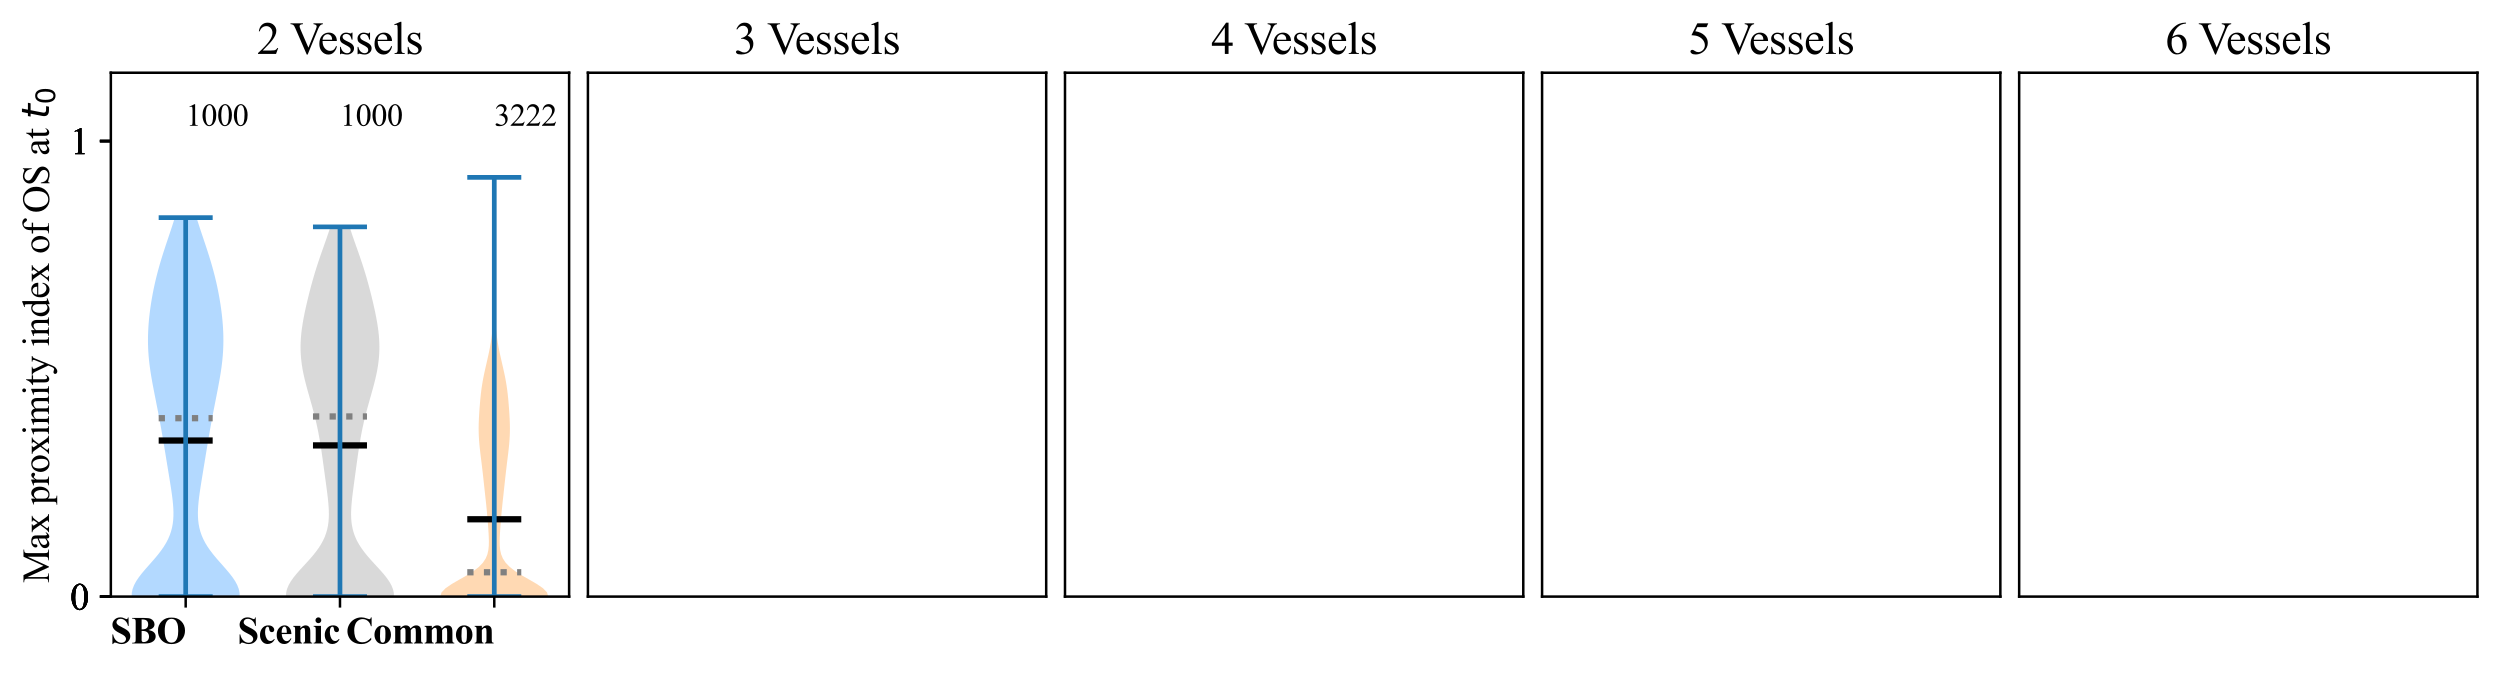 <?xml version="1.0" encoding="utf-8" standalone="no"?>
<!DOCTYPE svg PUBLIC "-//W3C//DTD SVG 1.1//EN"
  "http://www.w3.org/Graphics/SVG/1.1/DTD/svg11.dtd">
<svg xmlns:xlink="http://www.w3.org/1999/xlink" width="797.52pt" height="215.04pt" viewBox="0 0 797.52 215.04" xmlns="http://www.w3.org/2000/svg" version="1.1">
 <defs>
  <style type="text/css">*{stroke-linejoin: round; stroke-linecap: butt}</style>
 </defs>
 <g id="figure_1">
  <g id="patch_1">
   <path d="M 0 215.04 
L 797.52 215.04 
L 797.52 0 
L 0 0 
z
" style="fill: #ffffff"/>
  </g>
  <g id="axes_1">
   <g id="patch_2">
    <path d="M 35.36 190.326 
L 181.552 190.326 
L 181.552 23.199 
L 35.36 23.199 
z
" style="fill: #ffffff"/>
   </g>
   <g id="FillBetweenPolyCollection_1">
    <path d="M 76.461 190.326 
L 42.005 190.326 
L 42.043 189.105 
L 42.304 187.884 
L 42.772 186.663 
L 43.427 185.441 
L 44.238 184.22 
L 45.174 182.999 
L 46.195 181.778 
L 47.266 180.557 
L 48.349 179.335 
L 49.412 178.114 
L 50.425 176.893 
L 51.365 175.672 
L 52.215 174.45 
L 52.963 173.229 
L 53.602 172.008 
L 54.131 170.787 
L 54.553 169.565 
L 54.874 168.344 
L 55.103 167.123 
L 55.248 165.902 
L 55.321 164.68 
L 55.332 163.459 
L 55.291 162.238 
L 55.207 161.017 
L 55.09 159.796 
L 54.947 158.574 
L 54.784 157.353 
L 54.606 156.132 
L 54.419 154.911 
L 54.224 153.689 
L 54.027 152.468 
L 53.827 151.247 
L 53.626 150.026 
L 53.426 148.804 
L 53.225 147.583 
L 53.026 146.362 
L 52.826 145.141 
L 52.625 143.92 
L 52.424 142.698 
L 52.22 141.477 
L 52.015 140.256 
L 51.806 139.035 
L 51.594 137.813 
L 51.379 136.592 
L 51.159 135.371 
L 50.935 134.15 
L 50.707 132.928 
L 50.475 131.707 
L 50.239 130.486 
L 50 129.265 
L 49.76 128.043 
L 49.518 126.822 
L 49.277 125.601 
L 49.039 124.38 
L 48.806 123.159 
L 48.579 121.937 
L 48.362 120.716 
L 48.157 119.495 
L 47.967 118.274 
L 47.794 117.052 
L 47.64 115.831 
L 47.507 114.61 
L 47.397 113.389 
L 47.312 112.167 
L 47.25 110.946 
L 47.214 109.725 
L 47.202 108.504 
L 47.215 107.283 
L 47.251 106.061 
L 47.309 104.84 
L 47.388 103.619 
L 47.488 102.398 
L 47.607 101.176 
L 47.745 99.955 
L 47.9 98.734 
L 48.072 97.513 
L 48.261 96.291 
L 48.466 95.07 
L 48.687 93.849 
L 48.925 92.628 
L 49.179 91.406 
L 49.449 90.185 
L 49.735 88.964 
L 50.038 87.743 
L 50.357 86.522 
L 50.692 85.3 
L 51.041 84.079 
L 51.404 82.858 
L 51.78 81.637 
L 52.167 80.415 
L 52.564 79.194 
L 52.967 77.973 
L 53.375 76.752 
L 53.785 75.53 
L 54.195 74.309 
L 54.601 73.088 
L 55.001 71.867 
L 55.392 70.646 
L 55.77 69.424 
L 62.696 69.424 
L 62.696 69.424 
L 63.075 70.646 
L 63.465 71.867 
L 63.865 73.088 
L 64.271 74.309 
L 64.681 75.53 
L 65.091 76.752 
L 65.499 77.973 
L 65.902 79.194 
L 66.299 80.415 
L 66.686 81.637 
L 67.062 82.858 
L 67.425 84.079 
L 67.774 85.3 
L 68.109 86.522 
L 68.428 87.743 
L 68.731 88.964 
L 69.017 90.185 
L 69.288 91.406 
L 69.541 92.628 
L 69.779 93.849 
L 70 95.07 
L 70.205 96.291 
L 70.394 97.513 
L 70.566 98.734 
L 70.721 99.955 
L 70.859 101.176 
L 70.978 102.398 
L 71.078 103.619 
L 71.157 104.84 
L 71.216 106.061 
L 71.251 107.283 
L 71.264 108.504 
L 71.252 109.725 
L 71.216 110.946 
L 71.155 112.167 
L 71.069 113.389 
L 70.959 114.61 
L 70.826 115.831 
L 70.672 117.052 
L 70.499 118.274 
L 70.309 119.495 
L 70.104 120.716 
L 69.887 121.937 
L 69.66 123.159 
L 69.427 124.38 
L 69.189 125.601 
L 68.948 126.822 
L 68.707 128.043 
L 68.466 129.265 
L 68.227 130.486 
L 67.991 131.707 
L 67.759 132.928 
L 67.531 134.15 
L 67.307 135.371 
L 67.087 136.592 
L 66.872 137.813 
L 66.66 139.035 
L 66.451 140.256 
L 66.246 141.477 
L 66.042 142.698 
L 65.841 143.92 
L 65.64 145.141 
L 65.441 146.362 
L 65.241 147.583 
L 65.04 148.804 
L 64.84 150.026 
L 64.639 151.247 
L 64.44 152.468 
L 64.242 153.689 
L 64.047 154.911 
L 63.86 156.132 
L 63.682 157.353 
L 63.519 158.574 
L 63.376 159.796 
L 63.259 161.017 
L 63.175 162.238 
L 63.134 163.459 
L 63.145 164.68 
L 63.218 165.902 
L 63.363 167.123 
L 63.592 168.344 
L 63.913 169.565 
L 64.335 170.787 
L 64.864 172.008 
L 65.503 173.229 
L 66.251 174.45 
L 67.101 175.672 
L 68.041 176.893 
L 69.054 178.114 
L 70.117 179.335 
L 71.2 180.557 
L 72.271 181.778 
L 73.292 182.999 
L 74.228 184.22 
L 75.039 185.441 
L 75.694 186.663 
L 76.163 187.884 
L 76.423 189.105 
L 76.461 190.326 
z
" clip-path="url(#p03fe249a4b)" style="fill: #0080ff; fill-opacity: 0.3"/>
   </g>
   <g id="FillBetweenPolyCollection_2">
    <path d="M 125.684 190.326 
L 91.228 190.326 
L 91.279 189.135 
L 91.552 187.944 
L 92.035 186.752 
L 92.704 185.561 
L 93.53 184.369 
L 94.481 183.178 
L 95.517 181.986 
L 96.604 180.795 
L 97.703 179.604 
L 98.781 178.412 
L 99.81 177.221 
L 100.767 176.029 
L 101.633 174.838 
L 102.397 173.647 
L 103.053 172.455 
L 103.599 171.264 
L 104.038 170.072 
L 104.377 168.881 
L 104.623 167.689 
L 104.787 166.498 
L 104.879 165.307 
L 104.911 164.115 
L 104.892 162.924 
L 104.832 161.732 
L 104.741 160.541 
L 104.625 159.349 
L 104.491 158.158 
L 104.345 156.967 
L 104.191 155.775 
L 104.031 154.584 
L 103.87 153.392 
L 103.707 152.201 
L 103.544 151.01 
L 103.381 149.818 
L 103.218 148.627 
L 103.054 147.435 
L 102.888 146.244 
L 102.719 145.052 
L 102.544 143.861 
L 102.363 142.67 
L 102.173 141.478 
L 101.972 140.287 
L 101.76 139.095 
L 101.535 137.904 
L 101.294 136.713 
L 101.039 135.521 
L 100.768 134.33 
L 100.481 133.138 
L 100.181 131.947 
L 99.867 130.755 
L 99.542 129.564 
L 99.209 128.373 
L 98.871 127.181 
L 98.532 125.99 
L 98.196 124.798 
L 97.868 123.607 
L 97.553 122.415 
L 97.253 121.224 
L 96.975 120.033 
L 96.721 118.841 
L 96.496 117.65 
L 96.303 116.458 
L 96.144 115.267 
L 96.021 114.076 
L 95.936 112.884 
L 95.888 111.693 
L 95.878 110.501 
L 95.905 109.31 
L 95.967 108.118 
L 96.063 106.927 
L 96.19 105.736 
L 96.345 104.544 
L 96.526 103.353 
L 96.729 102.161 
L 96.952 100.97 
L 97.191 99.779 
L 97.445 98.587 
L 97.711 97.396 
L 97.988 96.204 
L 98.274 95.013 
L 98.569 93.821 
L 98.873 92.63 
L 99.187 91.439 
L 99.511 90.247 
L 99.846 89.056 
L 100.192 87.864 
L 100.55 86.673 
L 100.921 85.481 
L 101.305 84.29 
L 101.7 83.099 
L 102.105 81.907 
L 102.519 80.716 
L 102.938 79.524 
L 103.36 78.333 
L 103.781 77.142 
L 104.198 75.95 
L 104.607 74.759 
L 105.003 73.567 
L 105.383 72.376 
L 111.528 72.376 
L 111.528 72.376 
L 111.909 73.567 
L 112.305 74.759 
L 112.713 75.95 
L 113.13 77.142 
L 113.551 78.333 
L 113.973 79.524 
L 114.393 80.716 
L 114.806 81.907 
L 115.212 83.099 
L 115.607 84.29 
L 115.99 85.481 
L 116.361 86.673 
L 116.72 87.864 
L 117.066 89.056 
L 117.401 90.247 
L 117.724 91.439 
L 118.038 92.63 
L 118.342 93.821 
L 118.638 95.013 
L 118.924 96.204 
L 119.2 97.396 
L 119.466 98.587 
L 119.72 99.779 
L 119.96 100.97 
L 120.182 102.161 
L 120.385 103.353 
L 120.566 104.544 
L 120.722 105.736 
L 120.849 106.927 
L 120.944 108.118 
L 121.007 109.31 
L 121.034 110.501 
L 121.024 111.693 
L 120.976 112.884 
L 120.89 114.076 
L 120.767 115.267 
L 120.608 116.458 
L 120.415 117.65 
L 120.19 118.841 
L 119.937 120.033 
L 119.658 121.224 
L 119.359 122.415 
L 119.043 123.607 
L 118.715 124.798 
L 118.379 125.99 
L 118.041 127.181 
L 117.703 128.373 
L 117.37 129.564 
L 117.045 130.755 
L 116.731 131.947 
L 116.43 133.138 
L 116.144 134.33 
L 115.872 135.521 
L 115.617 136.713 
L 115.377 137.904 
L 115.151 139.095 
L 114.939 140.287 
L 114.739 141.478 
L 114.549 142.67 
L 114.368 143.861 
L 114.193 145.052 
L 114.023 146.244 
L 113.857 147.435 
L 113.693 148.627 
L 113.53 149.818 
L 113.367 151.01 
L 113.204 152.201 
L 113.042 153.392 
L 112.88 154.584 
L 112.721 155.775 
L 112.567 156.967 
L 112.421 158.158 
L 112.287 159.349 
L 112.171 160.541 
L 112.079 161.732 
L 112.02 162.924 
L 112.001 164.115 
L 112.032 165.307 
L 112.125 166.498 
L 112.289 167.689 
L 112.535 168.881 
L 112.873 170.072 
L 113.313 171.264 
L 113.859 172.455 
L 114.514 173.647 
L 115.278 174.838 
L 116.145 176.029 
L 117.101 177.221 
L 118.13 178.412 
L 119.209 179.604 
L 120.308 180.795 
L 121.394 181.986 
L 122.431 183.178 
L 123.381 184.369 
L 124.208 185.561 
L 124.877 186.752 
L 125.359 187.944 
L 125.633 189.135 
L 125.684 190.326 
z
" clip-path="url(#p03fe249a4b)" style="fill: #808080; fill-opacity: 0.3"/>
   </g>
   <g id="FillBetweenPolyCollection_3">
    <path d="M 174.906 190.326 
L 140.451 190.326 
L 140.856 188.975 
L 142.167 187.625 
L 144.151 186.274 
L 146.487 184.923 
L 148.852 183.572 
L 150.988 182.221 
L 152.735 180.87 
L 154.042 179.519 
L 154.935 178.168 
L 155.489 176.817 
L 155.792 175.466 
L 155.926 174.115 
L 155.956 172.764 
L 155.924 171.413 
L 155.857 170.062 
L 155.772 168.712 
L 155.674 167.361 
L 155.567 166.01 
L 155.451 164.659 
L 155.327 163.308 
L 155.195 161.957 
L 155.057 160.606 
L 154.913 159.255 
L 154.767 157.904 
L 154.62 156.553 
L 154.473 155.202 
L 154.326 153.851 
L 154.178 152.5 
L 154.027 151.149 
L 153.872 149.798 
L 153.712 148.448 
L 153.546 147.097 
L 153.378 145.746 
L 153.214 144.395 
L 153.061 143.044 
L 152.926 141.693 
L 152.817 140.342 
L 152.74 138.991 
L 152.698 137.64 
L 152.692 136.289 
L 152.718 134.938 
L 152.772 133.587 
L 152.847 132.236 
L 152.937 130.885 
L 153.038 129.535 
L 153.15 128.184 
L 153.276 126.833 
L 153.42 125.482 
L 153.589 124.131 
L 153.787 122.78 
L 154.016 121.429 
L 154.274 120.078 
L 154.557 118.727 
L 154.858 117.376 
L 155.168 116.025 
L 155.479 114.674 
L 155.781 113.323 
L 156.067 111.972 
L 156.329 110.621 
L 156.563 109.271 
L 156.768 107.92 
L 156.944 106.569 
L 157.093 105.218 
L 157.218 103.867 
L 157.322 102.516 
L 157.407 101.165 
L 157.477 99.814 
L 157.533 98.463 
L 157.577 97.112 
L 157.61 95.761 
L 157.633 94.41 
L 157.649 93.059 
L 157.66 91.708 
L 157.665 90.358 
L 157.668 89.007 
L 157.669 87.656 
L 157.669 86.305 
L 157.668 84.954 
L 157.668 83.603 
L 157.668 82.252 
L 157.668 80.901 
L 157.669 79.55 
L 157.67 78.199 
L 157.671 76.848 
L 157.672 75.497 
L 157.673 74.146 
L 157.672 72.795 
L 157.672 71.444 
L 157.67 70.094 
L 157.669 68.743 
L 157.667 67.392 
L 157.666 66.041 
L 157.664 64.69 
L 157.663 63.339 
L 157.662 61.988 
L 157.662 60.637 
L 157.662 59.286 
L 157.663 57.935 
L 157.664 56.584 
L 157.693 56.584 
L 157.693 56.584 
L 157.694 57.935 
L 157.695 59.286 
L 157.695 60.637 
L 157.695 61.988 
L 157.694 63.339 
L 157.693 64.69 
L 157.691 66.041 
L 157.69 67.392 
L 157.688 68.743 
L 157.687 70.094 
L 157.685 71.444 
L 157.685 72.795 
L 157.684 74.146 
L 157.685 75.497 
L 157.686 76.848 
L 157.687 78.199 
L 157.688 79.55 
L 157.689 80.901 
L 157.689 82.252 
L 157.689 83.603 
L 157.689 84.954 
L 157.688 86.305 
L 157.688 87.656 
L 157.689 89.007 
L 157.692 90.358 
L 157.697 91.708 
L 157.708 93.059 
L 157.724 94.41 
L 157.747 95.761 
L 157.78 97.112 
L 157.824 98.463 
L 157.88 99.814 
L 157.95 101.165 
L 158.035 102.516 
L 158.139 103.867 
L 158.264 105.218 
L 158.413 106.569 
L 158.589 107.92 
L 158.794 109.271 
L 159.028 110.621 
L 159.29 111.972 
L 159.576 113.323 
L 159.878 114.674 
L 160.189 116.025 
L 160.499 117.376 
L 160.8 118.727 
L 161.083 120.078 
L 161.341 121.429 
L 161.57 122.78 
L 161.768 124.131 
L 161.937 125.482 
L 162.081 126.833 
L 162.207 128.184 
L 162.319 129.535 
L 162.42 130.885 
L 162.51 132.236 
L 162.585 133.587 
L 162.639 134.938 
L 162.665 136.289 
L 162.659 137.64 
L 162.617 138.991 
L 162.54 140.342 
L 162.431 141.693 
L 162.296 143.044 
L 162.143 144.395 
L 161.979 145.746 
L 161.811 147.097 
L 161.645 148.448 
L 161.485 149.798 
L 161.33 151.149 
L 161.179 152.5 
L 161.031 153.851 
L 160.884 155.202 
L 160.737 156.553 
L 160.59 157.904 
L 160.444 159.255 
L 160.3 160.606 
L 160.162 161.957 
L 160.03 163.308 
L 159.906 164.659 
L 159.79 166.01 
L 159.683 167.361 
L 159.585 168.712 
L 159.5 170.062 
L 159.433 171.413 
L 159.401 172.764 
L 159.431 174.115 
L 159.565 175.466 
L 159.868 176.817 
L 160.422 178.168 
L 161.315 179.519 
L 162.622 180.87 
L 164.369 182.221 
L 166.505 183.572 
L 168.87 184.923 
L 171.206 186.274 
L 173.19 187.625 
L 174.501 188.975 
L 174.906 190.326 
z
" clip-path="url(#p03fe249a4b)" style="fill: #ff8000; fill-opacity: 0.3"/>
   </g>
   <g id="matplotlib.axis_1">
    <g id="xtick_1">
     <g id="line2d_1">
      <defs>
       <path id="m1b94c5b1a1" d="M 0 0 
L 0 3.5 
" style="stroke: #000000; stroke-width: 0.8"/>
      </defs>
      <g>
       <use xlink:href="#m1b94c5b1a1" x="59.233" y="190.326" style="stroke: #000000; stroke-width: 0.8"/>
      </g>
     </g>
     <g id="text_1">
      <!-- SBO -->
      <g transform="translate(35.222 205.273) scale(0.12 -0.12)">
       <defs>
        <path id="TimesNewRomanPS-BoldMT-53" d="M 3006 4334 
L 3041 2922 
L 2913 2922 
Q 2822 3453 2467 3776 
Q 2113 4100 1700 4100 
Q 1381 4100 1195 3929 
Q 1009 3759 1009 3538 
Q 1009 3397 1075 3288 
Q 1166 3141 1366 2997 
Q 1513 2894 2044 2631 
Q 2788 2266 3047 1941 
Q 3303 1616 3303 1197 
Q 3303 666 2889 283 
Q 2475 -100 1838 -100 
Q 1638 -100 1459 -59 
Q 1281 -19 1013 94 
Q 863 156 766 156 
Q 684 156 593 93 
Q 503 31 447 -97 
L 331 -97 
L 331 1503 
L 447 1503 
Q 584 828 976 473 
Q 1369 119 1822 119 
Q 2172 119 2380 309 
Q 2588 500 2588 753 
Q 2588 903 2508 1043 
Q 2428 1184 2265 1311 
Q 2103 1438 1691 1641 
Q 1113 1925 859 2125 
Q 606 2325 470 2572 
Q 334 2819 334 3116 
Q 334 3622 706 3978 
Q 1078 4334 1644 4334 
Q 1850 4334 2044 4284 
Q 2191 4247 2402 4145 
Q 2613 4044 2697 4044 
Q 2778 4044 2825 4094 
Q 2872 4144 2913 4334 
L 3006 4334 
z
" transform="scale(0.016)"/>
        <path id="TimesNewRomanPS-BoldMT-42" d="M 2847 2247 
Q 3450 2106 3694 1906 
Q 4044 1622 4044 1169 
Q 4044 691 3659 378 
Q 3188 0 2288 0 
L 134 0 
L 134 116 
Q 428 116 533 170 
Q 638 225 680 312 
Q 722 400 722 744 
L 722 3494 
Q 722 3838 680 3927 
Q 638 4016 531 4069 
Q 425 4122 134 4122 
L 134 4238 
L 2166 4238 
Q 2894 4238 3197 4108 
Q 3500 3978 3675 3720 
Q 3850 3463 3850 3172 
Q 3850 2866 3628 2627 
Q 3406 2388 2847 2247 
z
M 1709 2331 
Q 2153 2331 2364 2431 
Q 2575 2531 2687 2712 
Q 2800 2894 2800 3175 
Q 2800 3456 2689 3636 
Q 2578 3816 2372 3909 
Q 2166 4003 1709 4000 
L 1709 2331 
z
M 1709 2088 
L 1709 728 
L 1706 572 
Q 1706 403 1792 317 
Q 1878 231 2047 231 
Q 2297 231 2508 342 
Q 2719 453 2831 664 
Q 2944 875 2944 1134 
Q 2944 1431 2806 1667 
Q 2669 1903 2428 1997 
Q 2188 2091 1709 2088 
z
" transform="scale(0.016)"/>
        <path id="TimesNewRomanPS-BoldMT-4f" d="M 2472 4297 
Q 3484 4334 4117 3706 
Q 4750 3078 4750 2134 
Q 4750 1328 4278 716 
Q 3653 -97 2513 -97 
Q 1369 -97 744 678 
Q 250 1291 250 2131 
Q 250 3075 892 3704 
Q 1534 4334 2472 4297 
z
M 2509 4097 
Q 1928 4097 1625 3503 
Q 1378 3016 1378 2103 
Q 1378 1019 1759 500 
Q 2025 138 2503 138 
Q 2825 138 3041 294 
Q 3316 494 3469 933 
Q 3622 1372 3622 2078 
Q 3622 2919 3465 3336 
Q 3309 3753 3067 3925 
Q 2825 4097 2509 4097 
z
" transform="scale(0.016)"/>
       </defs>
       <use xlink:href="#TimesNewRomanPS-BoldMT-53"/>
       <use xlink:href="#TimesNewRomanPS-BoldMT-42" transform="translate(55.615 0)"/>
       <use xlink:href="#TimesNewRomanPS-BoldMT-4f" transform="translate(122.314 0)"/>
      </g>
     </g>
    </g>
    <g id="xtick_2">
     <g id="line2d_2">
      <g>
       <use xlink:href="#m1b94c5b1a1" x="108.456" y="190.326" style="stroke: #000000; stroke-width: 0.8"/>
      </g>
     </g>
     <g id="text_2">
      <!-- Scenic -->
      <g transform="translate(75.795 205.273) scale(0.12 -0.12)">
       <defs>
        <path id="TimesNewRomanPS-BoldMT-63" d="M 2600 753 
L 2697 678 
Q 2491 291 2183 101 
Q 1875 -88 1528 -88 
Q 944 -88 594 353 
Q 244 794 244 1413 
Q 244 2009 563 2463 
Q 947 3009 1622 3009 
Q 2075 3009 2342 2781 
Q 2609 2553 2609 2272 
Q 2609 2094 2501 1987 
Q 2394 1881 2219 1881 
Q 2034 1881 1914 2003 
Q 1794 2125 1766 2438 
Q 1747 2634 1675 2713 
Q 1603 2791 1506 2791 
Q 1356 2791 1250 2631 
Q 1088 2391 1088 1894 
Q 1088 1481 1219 1104 
Q 1350 728 1578 544 
Q 1750 409 1984 409 
Q 2138 409 2275 481 
Q 2413 553 2600 753 
z
" transform="scale(0.016)"/>
        <path id="TimesNewRomanPS-BoldMT-65" d="M 2691 1566 
L 1088 1566 
Q 1116 984 1397 647 
Q 1613 388 1916 388 
Q 2103 388 2256 492 
Q 2409 597 2584 869 
L 2691 800 
Q 2453 316 2165 114 
Q 1878 -88 1500 -88 
Q 850 -88 516 413 
Q 247 816 247 1413 
Q 247 2144 642 2576 
Q 1038 3009 1569 3009 
Q 2013 3009 2339 2645 
Q 2666 2281 2691 1566 
z
M 1922 1775 
Q 1922 2278 1867 2465 
Q 1813 2653 1697 2750 
Q 1631 2806 1522 2806 
Q 1359 2806 1256 2647 
Q 1072 2369 1072 1884 
L 1072 1775 
L 1922 1775 
z
" transform="scale(0.016)"/>
        <path id="TimesNewRomanPS-BoldMT-6e" d="M 1409 2922 
L 1409 2544 
Q 1634 2788 1840 2898 
Q 2047 3009 2284 3009 
Q 2569 3009 2756 2851 
Q 2944 2694 3006 2459 
Q 3056 2281 3056 1775 
L 3056 638 
Q 3056 300 3117 217 
Q 3178 134 3372 113 
L 3372 0 
L 1894 0 
L 1894 113 
Q 2059 134 2131 250 
Q 2181 328 2181 638 
L 2181 1938 
Q 2181 2297 2153 2390 
Q 2125 2484 2058 2536 
Q 1991 2588 1909 2588 
Q 1641 2588 1409 2203 
L 1409 638 
Q 1409 309 1470 221 
Q 1531 134 1697 113 
L 1697 0 
L 219 0 
L 219 113 
Q 403 131 481 231 
Q 534 300 534 638 
L 534 2288 
Q 534 2619 473 2700 
Q 413 2781 219 2806 
L 219 2922 
L 1409 2922 
z
" transform="scale(0.016)"/>
        <path id="TimesNewRomanPS-BoldMT-69" d="M 919 4338 
Q 1122 4338 1262 4195 
Q 1403 4053 1403 3853 
Q 1403 3653 1261 3512 
Q 1119 3372 919 3372 
Q 719 3372 578 3512 
Q 438 3653 438 3853 
Q 438 4053 578 4195 
Q 719 4338 919 4338 
z
M 1356 2922 
L 1356 606 
Q 1356 297 1428 211 
Q 1500 125 1709 113 
L 1709 0 
L 131 0 
L 131 113 
Q 325 119 419 225 
Q 481 297 481 606 
L 481 2313 
Q 481 2622 409 2708 
Q 338 2794 131 2806 
L 131 2922 
L 1356 2922 
z
" transform="scale(0.016)"/>
       </defs>
       <use xlink:href="#TimesNewRomanPS-BoldMT-53"/>
       <use xlink:href="#TimesNewRomanPS-BoldMT-63" transform="translate(55.615 0)"/>
       <use xlink:href="#TimesNewRomanPS-BoldMT-65" transform="translate(100 0)"/>
       <use xlink:href="#TimesNewRomanPS-BoldMT-6e" transform="translate(144.385 0)"/>
       <use xlink:href="#TimesNewRomanPS-BoldMT-69" transform="translate(200 0)"/>
       <use xlink:href="#TimesNewRomanPS-BoldMT-63" transform="translate(227.783 0)"/>
      </g>
     </g>
    </g>
    <g id="xtick_3">
     <g id="line2d_3">
      <g>
       <use xlink:href="#m1b94c5b1a1" x="157.678" y="190.326" style="stroke: #000000; stroke-width: 0.8"/>
      </g>
     </g>
     <g id="text_3">
      <!-- Common -->
      <g transform="translate(110.348 205.273) scale(0.12 -0.12)">
       <defs>
        <path id="TimesNewRomanPS-BoldMT-43" d="M 4272 4334 
L 4272 2866 
L 4150 2866 
Q 4013 3441 3638 3747 
Q 3263 4053 2788 4053 
Q 2391 4053 2059 3825 
Q 1728 3597 1575 3228 
Q 1378 2756 1378 2178 
Q 1378 1609 1522 1142 
Q 1666 675 1972 436 
Q 2278 197 2766 197 
Q 3166 197 3498 372 
Q 3831 547 4200 975 
L 4200 609 
Q 3844 238 3458 70 
Q 3072 -97 2556 -97 
Q 1878 -97 1351 175 
Q 825 447 539 956 
Q 253 1466 253 2041 
Q 253 2647 570 3190 
Q 888 3734 1427 4034 
Q 1966 4334 2572 4334 
Q 3019 4334 3516 4141 
Q 3803 4028 3881 4028 
Q 3981 4028 4054 4101 
Q 4128 4175 4150 4334 
L 4272 4334 
z
" transform="scale(0.016)"/>
        <path id="TimesNewRomanPS-BoldMT-6f" d="M 1594 3009 
Q 1975 3009 2303 2812 
Q 2631 2616 2801 2253 
Q 2972 1891 2972 1459 
Q 2972 838 2656 419 
Q 2275 -88 1603 -88 
Q 944 -88 587 375 
Q 231 838 231 1447 
Q 231 2075 595 2542 
Q 959 3009 1594 3009 
z
M 1606 2788 
Q 1447 2788 1333 2667 
Q 1219 2547 1183 2192 
Q 1147 1838 1147 1206 
Q 1147 872 1191 581 
Q 1225 359 1337 243 
Q 1450 128 1594 128 
Q 1734 128 1828 206 
Q 1950 313 1991 503 
Q 2053 800 2053 1703 
Q 2053 2234 1993 2432 
Q 1934 2631 1819 2722 
Q 1738 2788 1606 2788 
z
" transform="scale(0.016)"/>
        <path id="TimesNewRomanPS-BoldMT-6d" d="M 1428 2922 
L 1428 2538 
Q 1669 2800 1873 2904 
Q 2078 3009 2322 3009 
Q 2603 3009 2793 2878 
Q 2984 2747 3088 2478 
Q 3338 2759 3567 2884 
Q 3797 3009 4047 3009 
Q 4350 3009 4529 2870 
Q 4709 2731 4779 2517 
Q 4850 2303 4850 1834 
L 4850 638 
Q 4850 300 4911 219 
Q 4972 138 5166 113 
L 5166 0 
L 3656 0 
L 3656 113 
Q 3834 128 3919 250 
Q 3975 334 3975 638 
L 3975 1894 
Q 3975 2284 3944 2390 
Q 3913 2497 3845 2548 
Q 3778 2600 3688 2600 
Q 3553 2600 3415 2501 
Q 3278 2403 3138 2206 
L 3138 638 
Q 3138 322 3191 241 
Q 3263 125 3466 113 
L 3466 0 
L 1953 0 
L 1953 113 
Q 2075 119 2145 173 
Q 2216 228 2239 304 
Q 2263 381 2263 638 
L 2263 1894 
Q 2263 2291 2231 2391 
Q 2200 2491 2126 2547 
Q 2053 2603 1969 2603 
Q 1844 2603 1741 2538 
Q 1594 2441 1428 2206 
L 1428 638 
Q 1428 328 1489 229 
Q 1550 131 1744 113 
L 1744 0 
L 238 0 
L 238 113 
Q 422 131 500 231 
Q 553 300 553 638 
L 553 2288 
Q 553 2619 492 2700 
Q 431 2781 238 2806 
L 238 2922 
L 1428 2922 
z
" transform="scale(0.016)"/>
       </defs>
       <use xlink:href="#TimesNewRomanPS-BoldMT-43"/>
       <use xlink:href="#TimesNewRomanPS-BoldMT-6f" transform="translate(72.217 0)"/>
       <use xlink:href="#TimesNewRomanPS-BoldMT-6d" transform="translate(122.217 0)"/>
       <use xlink:href="#TimesNewRomanPS-BoldMT-6d" transform="translate(205.518 0)"/>
       <use xlink:href="#TimesNewRomanPS-BoldMT-6f" transform="translate(288.818 0)"/>
       <use xlink:href="#TimesNewRomanPS-BoldMT-6e" transform="translate(338.818 0)"/>
      </g>
     </g>
    </g>
   </g>
   <g id="matplotlib.axis_2">
    <g id="ytick_1">
     <g id="line2d_4">
      <defs>
       <path id="m55b339510e" d="M 0 0 
L -3.5 0 
" style="stroke: #000000; stroke-width: 0.8"/>
      </defs>
      <g>
       <use xlink:href="#m55b339510e" x="35.36" y="190.326" style="stroke: #000000; stroke-width: 0.8"/>
      </g>
     </g>
     <g id="text_4">
      <!-- 0 -->
      <g transform="translate(22.36 194.493) scale(0.12 -0.12)">
       <defs>
        <path id="TimesNewRomanPSMT-30" d="M 231 2094 
Q 231 2819 450 3342 
Q 669 3866 1031 4122 
Q 1313 4325 1613 4325 
Q 2100 4325 2488 3828 
Q 2972 3213 2972 2159 
Q 2972 1422 2759 906 
Q 2547 391 2217 158 
Q 1888 -75 1581 -75 
Q 975 -75 572 641 
Q 231 1244 231 2094 
z
M 844 2016 
Q 844 1141 1059 588 
Q 1238 122 1591 122 
Q 1759 122 1940 273 
Q 2122 425 2216 781 
Q 2359 1319 2359 2297 
Q 2359 3022 2209 3506 
Q 2097 3866 1919 4016 
Q 1791 4119 1609 4119 
Q 1397 4119 1231 3928 
Q 1006 3669 925 3112 
Q 844 2556 844 2016 
z
" transform="scale(0.016)"/>
       </defs>
       <use xlink:href="#TimesNewRomanPSMT-30"/>
      </g>
     </g>
    </g>
    <g id="ytick_2">
     <g id="line2d_5">
      <g>
       <use xlink:href="#m55b339510e" x="35.36" y="44.998" style="stroke: #000000; stroke-width: 0.8"/>
      </g>
     </g>
     <g id="text_5">
      <!-- 1 -->
      <g transform="translate(22.36 49.164) scale(0.12 -0.12)">
       <defs>
        <path id="TimesNewRomanPSMT-31" d="M 750 3822 
L 1781 4325 
L 1884 4325 
L 1884 747 
Q 1884 391 1914 303 
Q 1944 216 2037 169 
Q 2131 122 2419 116 
L 2419 0 
L 825 0 
L 825 116 
Q 1125 122 1212 167 
Q 1300 213 1334 289 
Q 1369 366 1369 747 
L 1369 3034 
Q 1369 3497 1338 3628 
Q 1316 3728 1258 3775 
Q 1200 3822 1119 3822 
Q 1003 3822 797 3725 
L 750 3822 
z
" transform="scale(0.016)"/>
       </defs>
       <use xlink:href="#TimesNewRomanPSMT-31"/>
      </g>
     </g>
    </g>
    <g id="ytick_3">
     <g id="line2d_6">
      <g>
       <use xlink:href="#m55b339510e" x="35.36" y="190.326" style="stroke: #000000; stroke-width: 0.8"/>
      </g>
     </g>
     <g id="text_6">
      <!-- 0 -->
      <g transform="translate(22.36 194.493) scale(0.12 -0.12)">
       <use xlink:href="#TimesNewRomanPSMT-30"/>
      </g>
     </g>
    </g>
    <g id="ytick_4">
     <g id="line2d_7">
      <g>
       <use xlink:href="#m55b339510e" x="35.36" y="190.326" style="stroke: #000000; stroke-width: 0.8"/>
      </g>
     </g>
     <g id="text_7">
      <!-- 0 -->
      <g transform="translate(22.36 194.493) scale(0.12 -0.12)">
       <use xlink:href="#TimesNewRomanPSMT-30"/>
      </g>
     </g>
    </g>
    <g id="ytick_5">
     <g id="line2d_8">
      <g>
       <use xlink:href="#m55b339510e" x="35.36" y="190.326" style="stroke: #000000; stroke-width: 0.8"/>
      </g>
     </g>
     <g id="text_8">
      <!-- 0 -->
      <g transform="translate(22.36 194.493) scale(0.12 -0.12)">
       <use xlink:href="#TimesNewRomanPSMT-30"/>
      </g>
     </g>
    </g>
    <g id="ytick_6">
     <g id="line2d_9">
      <g>
       <use xlink:href="#m55b339510e" x="35.36" y="44.998" style="stroke: #000000; stroke-width: 0.8"/>
      </g>
     </g>
     <g id="text_9">
      <!-- 1 -->
      <g transform="translate(22.36 49.164) scale(0.12 -0.12)">
       <use xlink:href="#TimesNewRomanPSMT-31"/>
      </g>
     </g>
    </g>
    <g id="ytick_7">
     <g id="line2d_10">
      <g>
       <use xlink:href="#m55b339510e" x="35.36" y="44.998" style="stroke: #000000; stroke-width: 0.8"/>
      </g>
     </g>
     <g id="text_10">
      <!-- 1 -->
      <g transform="translate(22.36 49.164) scale(0.12 -0.12)">
       <use xlink:href="#TimesNewRomanPSMT-31"/>
      </g>
     </g>
    </g>
    <g id="ytick_8">
     <g id="line2d_11">
      <g>
       <use xlink:href="#m55b339510e" x="35.36" y="44.998" style="stroke: #000000; stroke-width: 0.8"/>
      </g>
     </g>
     <g id="text_11">
      <!-- 1 -->
      <g transform="translate(22.36 49.164) scale(0.12 -0.12)">
       <use xlink:href="#TimesNewRomanPSMT-31"/>
      </g>
     </g>
    </g>
    <g id="text_12">
     <!-- Max proximity index of OS at $t_0$ -->
     <g transform="translate(15.72 185.963) rotate(-90) scale(0.12 -0.12)">
      <defs>
       <path id="TimesNewRomanPSMT-4d" d="M 2619 0 
L 981 3566 
L 981 734 
Q 981 344 1066 247 
Q 1181 116 1431 116 
L 1581 116 
L 1581 0 
L 106 0 
L 106 116 
L 256 116 
Q 525 116 638 278 
Q 706 378 706 734 
L 706 3503 
Q 706 3784 644 3909 
Q 600 4000 483 4061 
Q 366 4122 106 4122 
L 106 4238 
L 1306 4238 
L 2844 922 
L 4356 4238 
L 5556 4238 
L 5556 4122 
L 5409 4122 
Q 5138 4122 5025 3959 
Q 4956 3859 4956 3503 
L 4956 734 
Q 4956 344 5044 247 
Q 5159 116 5409 116 
L 5556 116 
L 5556 0 
L 3756 0 
L 3756 116 
L 3906 116 
Q 4178 116 4288 278 
Q 4356 378 4356 734 
L 4356 3566 
L 2722 0 
L 2619 0 
z
" transform="scale(0.016)"/>
       <path id="TimesNewRomanPSMT-61" d="M 1822 413 
Q 1381 72 1269 19 
Q 1100 -59 909 -59 
Q 613 -59 420 144 
Q 228 347 228 678 
Q 228 888 322 1041 
Q 450 1253 767 1440 
Q 1084 1628 1822 1897 
L 1822 2009 
Q 1822 2438 1686 2597 
Q 1550 2756 1291 2756 
Q 1094 2756 978 2650 
Q 859 2544 859 2406 
L 866 2225 
Q 866 2081 792 2003 
Q 719 1925 600 1925 
Q 484 1925 411 2006 
Q 338 2088 338 2228 
Q 338 2497 613 2722 
Q 888 2947 1384 2947 
Q 1766 2947 2009 2819 
Q 2194 2722 2281 2516 
Q 2338 2381 2338 1966 
L 2338 994 
Q 2338 584 2353 492 
Q 2369 400 2405 369 
Q 2441 338 2488 338 
Q 2538 338 2575 359 
Q 2641 400 2828 588 
L 2828 413 
Q 2478 -56 2159 -56 
Q 2006 -56 1915 50 
Q 1825 156 1822 413 
z
M 1822 616 
L 1822 1706 
Q 1350 1519 1213 1441 
Q 966 1303 859 1153 
Q 753 1003 753 825 
Q 753 600 887 451 
Q 1022 303 1197 303 
Q 1434 303 1822 616 
z
" transform="scale(0.016)"/>
       <path id="TimesNewRomanPSMT-78" d="M 84 2863 
L 1431 2863 
L 1431 2747 
Q 1303 2747 1251 2703 
Q 1200 2659 1200 2588 
Q 1200 2513 1309 2356 
Q 1344 2306 1413 2200 
L 1616 1875 
L 1850 2200 
Q 2075 2509 2075 2591 
Q 2075 2656 2022 2701 
Q 1969 2747 1850 2747 
L 1850 2863 
L 2819 2863 
L 2819 2747 
Q 2666 2738 2553 2663 
Q 2400 2556 2134 2200 
L 1744 1678 
L 2456 653 
Q 2719 275 2831 198 
Q 2944 122 3122 113 
L 3122 0 
L 1772 0 
L 1772 113 
Q 1913 113 1991 175 
Q 2050 219 2050 291 
Q 2050 363 1850 653 
L 1431 1266 
L 972 653 
Q 759 369 759 316 
Q 759 241 829 180 
Q 900 119 1041 113 
L 1041 0 
L 106 0 
L 106 113 
Q 219 128 303 191 
Q 422 281 703 653 
L 1303 1450 
L 759 2238 
Q 528 2575 401 2661 
Q 275 2747 84 2747 
L 84 2863 
z
" transform="scale(0.016)"/>
       <path id="TimesNewRomanPSMT-20" transform="scale(0.016)"/>
       <path id="TimesNewRomanPSMT-70" d="M -6 2578 
L 875 2934 
L 994 2934 
L 994 2266 
Q 1216 2644 1439 2795 
Q 1663 2947 1909 2947 
Q 2341 2947 2628 2609 
Q 2981 2197 2981 1534 
Q 2981 794 2556 309 
Q 2206 -88 1675 -88 
Q 1444 -88 1275 -22 
Q 1150 25 994 166 
L 994 -706 
Q 994 -1000 1030 -1079 
Q 1066 -1159 1155 -1206 
Q 1244 -1253 1478 -1253 
L 1478 -1369 
L -22 -1369 
L -22 -1253 
L 56 -1253 
Q 228 -1256 350 -1188 
Q 409 -1153 442 -1076 
Q 475 -1000 475 -688 
L 475 2019 
Q 475 2297 450 2372 
Q 425 2447 370 2484 
Q 316 2522 222 2522 
Q 147 2522 31 2478 
L -6 2578 
z
M 994 2081 
L 994 1013 
Q 994 666 1022 556 
Q 1066 375 1236 237 
Q 1406 100 1666 100 
Q 1978 100 2172 344 
Q 2425 663 2425 1241 
Q 2425 1897 2138 2250 
Q 1938 2494 1663 2494 
Q 1513 2494 1366 2419 
Q 1253 2363 994 2081 
z
" transform="scale(0.016)"/>
       <path id="TimesNewRomanPSMT-72" d="M 1038 2947 
L 1038 2303 
Q 1397 2947 1775 2947 
Q 1947 2947 2059 2842 
Q 2172 2738 2172 2600 
Q 2172 2478 2090 2393 
Q 2009 2309 1897 2309 
Q 1788 2309 1652 2417 
Q 1516 2525 1450 2525 
Q 1394 2525 1328 2463 
Q 1188 2334 1038 2041 
L 1038 669 
Q 1038 431 1097 309 
Q 1138 225 1241 169 
Q 1344 113 1538 113 
L 1538 0 
L 72 0 
L 72 113 
Q 291 113 397 181 
Q 475 231 506 341 
Q 522 394 522 644 
L 522 1753 
Q 522 2253 501 2348 
Q 481 2444 426 2487 
Q 372 2531 291 2531 
Q 194 2531 72 2484 
L 41 2597 
L 906 2947 
L 1038 2947 
z
" transform="scale(0.016)"/>
       <path id="TimesNewRomanPSMT-6f" d="M 1600 2947 
Q 2250 2947 2644 2453 
Q 2978 2031 2978 1484 
Q 2978 1100 2793 706 
Q 2609 313 2286 112 
Q 1963 -88 1566 -88 
Q 919 -88 538 428 
Q 216 863 216 1403 
Q 216 1797 411 2186 
Q 606 2575 925 2761 
Q 1244 2947 1600 2947 
z
M 1503 2744 
Q 1338 2744 1170 2645 
Q 1003 2547 900 2300 
Q 797 2053 797 1666 
Q 797 1041 1045 587 
Q 1294 134 1700 134 
Q 2003 134 2200 384 
Q 2397 634 2397 1244 
Q 2397 2006 2069 2444 
Q 1847 2744 1503 2744 
z
" transform="scale(0.016)"/>
       <path id="TimesNewRomanPSMT-69" d="M 928 4444 
Q 1059 4444 1151 4351 
Q 1244 4259 1244 4128 
Q 1244 3997 1151 3903 
Q 1059 3809 928 3809 
Q 797 3809 703 3903 
Q 609 3997 609 4128 
Q 609 4259 701 4351 
Q 794 4444 928 4444 
z
M 1188 2947 
L 1188 647 
Q 1188 378 1227 289 
Q 1266 200 1342 156 
Q 1419 113 1622 113 
L 1622 0 
L 231 0 
L 231 113 
Q 441 113 512 153 
Q 584 194 626 287 
Q 669 381 669 647 
L 669 1750 
Q 669 2216 641 2353 
Q 619 2453 572 2492 
Q 525 2531 444 2531 
Q 356 2531 231 2484 
L 188 2597 
L 1050 2947 
L 1188 2947 
z
" transform="scale(0.016)"/>
       <path id="TimesNewRomanPSMT-6d" d="M 1050 2338 
Q 1363 2650 1419 2697 
Q 1559 2816 1721 2881 
Q 1884 2947 2044 2947 
Q 2313 2947 2506 2790 
Q 2700 2634 2766 2338 
Q 3088 2713 3309 2830 
Q 3531 2947 3766 2947 
Q 3994 2947 4170 2830 
Q 4347 2713 4450 2447 
Q 4519 2266 4519 1878 
L 4519 647 
Q 4519 378 4559 278 
Q 4591 209 4675 161 
Q 4759 113 4950 113 
L 4950 0 
L 3538 0 
L 3538 113 
L 3597 113 
Q 3781 113 3884 184 
Q 3956 234 3988 344 
Q 4000 397 4000 647 
L 4000 1878 
Q 4000 2228 3916 2372 
Q 3794 2572 3525 2572 
Q 3359 2572 3192 2489 
Q 3025 2406 2788 2181 
L 2781 2147 
L 2788 2013 
L 2788 647 
Q 2788 353 2820 281 
Q 2853 209 2943 161 
Q 3034 113 3253 113 
L 3253 0 
L 1806 0 
L 1806 113 
Q 2044 113 2133 169 
Q 2222 225 2256 338 
Q 2272 391 2272 647 
L 2272 1878 
Q 2272 2228 2169 2381 
Q 2031 2581 1784 2581 
Q 1616 2581 1450 2491 
Q 1191 2353 1050 2181 
L 1050 647 
Q 1050 366 1089 281 
Q 1128 197 1204 155 
Q 1281 113 1516 113 
L 1516 0 
L 100 0 
L 100 113 
Q 297 113 375 155 
Q 453 197 493 289 
Q 534 381 534 647 
L 534 1741 
Q 534 2213 506 2350 
Q 484 2453 437 2492 
Q 391 2531 309 2531 
Q 222 2531 100 2484 
L 53 2597 
L 916 2947 
L 1050 2947 
L 1050 2338 
z
" transform="scale(0.016)"/>
       <path id="TimesNewRomanPSMT-74" d="M 1031 3803 
L 1031 2863 
L 1700 2863 
L 1700 2644 
L 1031 2644 
L 1031 788 
Q 1031 509 1111 412 
Q 1191 316 1316 316 
Q 1419 316 1516 380 
Q 1613 444 1666 569 
L 1788 569 
Q 1678 263 1478 108 
Q 1278 -47 1066 -47 
Q 922 -47 784 33 
Q 647 113 581 261 
Q 516 409 516 719 
L 516 2644 
L 63 2644 
L 63 2747 
Q 234 2816 414 2980 
Q 594 3144 734 3369 
Q 806 3488 934 3803 
L 1031 3803 
z
" transform="scale(0.016)"/>
       <path id="TimesNewRomanPSMT-79" d="M 38 2863 
L 1372 2863 
L 1372 2747 
L 1306 2747 
Q 1166 2747 1095 2686 
Q 1025 2625 1025 2534 
Q 1025 2413 1128 2197 
L 1825 753 
L 2466 2334 
Q 2519 2463 2519 2588 
Q 2519 2644 2497 2672 
Q 2472 2706 2419 2726 
Q 2366 2747 2231 2747 
L 2231 2863 
L 3163 2863 
L 3163 2747 
Q 3047 2734 2984 2696 
Q 2922 2659 2847 2556 
Q 2819 2513 2741 2316 
L 1575 -541 
Q 1406 -956 1132 -1168 
Q 859 -1381 606 -1381 
Q 422 -1381 303 -1275 
Q 184 -1169 184 -1031 
Q 184 -900 270 -820 
Q 356 -741 506 -741 
Q 609 -741 788 -809 
Q 913 -856 944 -856 
Q 1038 -856 1148 -759 
Q 1259 -663 1372 -384 
L 1575 113 
L 547 2272 
Q 500 2369 397 2513 
Q 319 2622 269 2659 
Q 197 2709 38 2747 
L 38 2863 
z
" transform="scale(0.016)"/>
       <path id="TimesNewRomanPSMT-6e" d="M 1034 2341 
Q 1538 2947 1994 2947 
Q 2228 2947 2397 2830 
Q 2566 2713 2666 2444 
Q 2734 2256 2734 1869 
L 2734 647 
Q 2734 375 2778 278 
Q 2813 200 2889 156 
Q 2966 113 3172 113 
L 3172 0 
L 1756 0 
L 1756 113 
L 1816 113 
Q 2016 113 2095 173 
Q 2175 234 2206 353 
Q 2219 400 2219 647 
L 2219 1819 
Q 2219 2209 2117 2386 
Q 2016 2563 1775 2563 
Q 1403 2563 1034 2156 
L 1034 647 
Q 1034 356 1069 288 
Q 1113 197 1189 155 
Q 1266 113 1500 113 
L 1500 0 
L 84 0 
L 84 113 
L 147 113 
Q 366 113 442 223 
Q 519 334 519 647 
L 519 1709 
Q 519 2225 495 2337 
Q 472 2450 423 2490 
Q 375 2531 294 2531 
Q 206 2531 84 2484 
L 38 2597 
L 900 2947 
L 1034 2947 
L 1034 2341 
z
" transform="scale(0.016)"/>
       <path id="TimesNewRomanPSMT-64" d="M 2222 322 
Q 2013 103 1813 7 
Q 1613 -88 1381 -88 
Q 913 -88 563 304 
Q 213 697 213 1313 
Q 213 1928 600 2439 
Q 988 2950 1597 2950 
Q 1975 2950 2222 2709 
L 2222 3238 
Q 2222 3728 2198 3840 
Q 2175 3953 2125 3993 
Q 2075 4034 2000 4034 
Q 1919 4034 1784 3984 
L 1744 4094 
L 2597 4444 
L 2738 4444 
L 2738 1134 
Q 2738 631 2761 520 
Q 2784 409 2836 365 
Q 2888 322 2956 322 
Q 3041 322 3181 375 
L 3216 266 
L 2366 -88 
L 2222 -88 
L 2222 322 
z
M 2222 541 
L 2222 2016 
Q 2203 2228 2109 2403 
Q 2016 2578 1861 2667 
Q 1706 2756 1559 2756 
Q 1284 2756 1069 2509 
Q 784 2184 784 1559 
Q 784 928 1059 592 
Q 1334 256 1672 256 
Q 1956 256 2222 541 
z
" transform="scale(0.016)"/>
       <path id="TimesNewRomanPSMT-65" d="M 681 1784 
Q 678 1147 991 784 
Q 1303 422 1725 422 
Q 2006 422 2214 576 
Q 2422 731 2563 1106 
L 2659 1044 
Q 2594 616 2278 264 
Q 1963 -88 1488 -88 
Q 972 -88 605 314 
Q 238 716 238 1394 
Q 238 2128 614 2539 
Q 991 2950 1559 2950 
Q 2041 2950 2350 2633 
Q 2659 2316 2659 1784 
L 681 1784 
z
M 681 1966 
L 2006 1966 
Q 1991 2241 1941 2353 
Q 1863 2528 1708 2628 
Q 1553 2728 1384 2728 
Q 1125 2728 920 2526 
Q 716 2325 681 1966 
z
" transform="scale(0.016)"/>
       <path id="TimesNewRomanPSMT-66" d="M 1319 2638 
L 1319 756 
Q 1319 356 1406 250 
Q 1522 113 1716 113 
L 1975 113 
L 1975 0 
L 266 0 
L 266 113 
L 394 113 
Q 519 113 622 175 
Q 725 238 764 344 
Q 803 450 803 756 
L 803 2638 
L 247 2638 
L 247 2863 
L 803 2863 
L 803 3050 
Q 803 3478 940 3775 
Q 1078 4072 1361 4255 
Q 1644 4438 1997 4438 
Q 2325 4438 2600 4225 
Q 2781 4084 2781 3909 
Q 2781 3816 2700 3733 
Q 2619 3650 2525 3650 
Q 2453 3650 2373 3701 
Q 2294 3753 2178 3923 
Q 2063 4094 1966 4153 
Q 1869 4213 1750 4213 
Q 1606 4213 1506 4136 
Q 1406 4059 1362 3898 
Q 1319 3738 1319 3069 
L 1319 2863 
L 2056 2863 
L 2056 2638 
L 1319 2638 
z
" transform="scale(0.016)"/>
       <path id="TimesNewRomanPSMT-4f" d="M 2341 4334 
Q 3166 4334 3770 3707 
Q 4375 3081 4375 2144 
Q 4375 1178 3765 540 
Q 3156 -97 2291 -97 
Q 1416 -97 820 525 
Q 225 1147 225 2134 
Q 225 3144 913 3781 
Q 1509 4334 2341 4334 
z
M 2281 4106 
Q 1713 4106 1369 3684 
Q 941 3159 941 2147 
Q 941 1109 1384 550 
Q 1725 125 2284 125 
Q 2881 125 3270 590 
Q 3659 1056 3659 2059 
Q 3659 3147 3231 3681 
Q 2888 4106 2281 4106 
z
" transform="scale(0.016)"/>
       <path id="TimesNewRomanPSMT-53" d="M 2934 4334 
L 2934 2869 
L 2819 2869 
Q 2763 3291 2617 3541 
Q 2472 3791 2203 3937 
Q 1934 4084 1647 4084 
Q 1322 4084 1109 3886 
Q 897 3688 897 3434 
Q 897 3241 1031 3081 
Q 1225 2847 1953 2456 
Q 2547 2138 2764 1967 
Q 2981 1797 3098 1565 
Q 3216 1334 3216 1081 
Q 3216 600 2842 251 
Q 2469 -97 1881 -97 
Q 1697 -97 1534 -69 
Q 1438 -53 1133 45 
Q 828 144 747 144 
Q 669 144 623 97 
Q 578 50 556 -97 
L 441 -97 
L 441 1356 
L 556 1356 
Q 638 900 775 673 
Q 913 447 1195 297 
Q 1478 147 1816 147 
Q 2206 147 2432 353 
Q 2659 559 2659 841 
Q 2659 997 2573 1156 
Q 2488 1316 2306 1453 
Q 2184 1547 1640 1851 
Q 1097 2156 867 2337 
Q 638 2519 519 2737 
Q 400 2956 400 3219 
Q 400 3675 750 4004 
Q 1100 4334 1641 4334 
Q 1978 4334 2356 4169 
Q 2531 4091 2603 4091 
Q 2684 4091 2736 4139 
Q 2788 4188 2819 4334 
L 2934 4334 
z
" transform="scale(0.016)"/>
       <path id="DejaVuSans-Oblique-74" d="M 2706 3500 
L 2619 3053 
L 1472 3053 
L 1100 1153 
Q 1081 1047 1072 975 
Q 1063 903 1063 863 
Q 1063 663 1183 572 
Q 1303 481 1569 481 
L 2150 481 
L 2053 0 
L 1503 0 
Q 991 0 739 200 
Q 488 400 488 806 
Q 488 878 497 964 
Q 506 1050 525 1153 
L 897 3053 
L 409 3053 
L 500 3500 
L 978 3500 
L 1172 4494 
L 1747 4494 
L 1556 3500 
L 2706 3500 
z
" transform="scale(0.016)"/>
       <path id="DejaVuSans-30" d="M 2034 4250 
Q 1547 4250 1301 3770 
Q 1056 3291 1056 2328 
Q 1056 1369 1301 889 
Q 1547 409 2034 409 
Q 2525 409 2770 889 
Q 3016 1369 3016 2328 
Q 3016 3291 2770 3770 
Q 2525 4250 2034 4250 
z
M 2034 4750 
Q 2819 4750 3233 4129 
Q 3647 3509 3647 2328 
Q 3647 1150 3233 529 
Q 2819 -91 2034 -91 
Q 1250 -91 836 529 
Q 422 1150 422 2328 
Q 422 3509 836 4129 
Q 1250 4750 2034 4750 
z
" transform="scale(0.016)"/>
      </defs>
      <use xlink:href="#TimesNewRomanPSMT-4d" transform="translate(0 0.781)"/>
      <use xlink:href="#TimesNewRomanPSMT-61" transform="translate(88.916 0.781)"/>
      <use xlink:href="#TimesNewRomanPSMT-78" transform="translate(133.301 0.781)"/>
      <use xlink:href="#TimesNewRomanPSMT-20" transform="translate(183.301 0.781)"/>
      <use xlink:href="#TimesNewRomanPSMT-70" transform="translate(208.301 0.781)"/>
      <use xlink:href="#TimesNewRomanPSMT-72" transform="translate(258.301 0.781)"/>
      <use xlink:href="#TimesNewRomanPSMT-6f" transform="translate(291.602 0.781)"/>
      <use xlink:href="#TimesNewRomanPSMT-78" transform="translate(341.602 0.781)"/>
      <use xlink:href="#TimesNewRomanPSMT-69" transform="translate(391.602 0.781)"/>
      <use xlink:href="#TimesNewRomanPSMT-6d" transform="translate(419.385 0.781)"/>
      <use xlink:href="#TimesNewRomanPSMT-69" transform="translate(497.168 0.781)"/>
      <use xlink:href="#TimesNewRomanPSMT-74" transform="translate(524.951 0.781)"/>
      <use xlink:href="#TimesNewRomanPSMT-79" transform="translate(552.734 0.781)"/>
      <use xlink:href="#TimesNewRomanPSMT-20" transform="translate(602.734 0.781)"/>
      <use xlink:href="#TimesNewRomanPSMT-69" transform="translate(627.734 0.781)"/>
      <use xlink:href="#TimesNewRomanPSMT-6e" transform="translate(655.518 0.781)"/>
      <use xlink:href="#TimesNewRomanPSMT-64" transform="translate(705.518 0.781)"/>
      <use xlink:href="#TimesNewRomanPSMT-65" transform="translate(755.518 0.781)"/>
      <use xlink:href="#TimesNewRomanPSMT-78" transform="translate(799.902 0.781)"/>
      <use xlink:href="#TimesNewRomanPSMT-20" transform="translate(849.902 0.781)"/>
      <use xlink:href="#TimesNewRomanPSMT-6f" transform="translate(874.902 0.781)"/>
      <use xlink:href="#TimesNewRomanPSMT-66" transform="translate(924.902 0.781)"/>
      <use xlink:href="#TimesNewRomanPSMT-20" transform="translate(958.203 0.781)"/>
      <use xlink:href="#TimesNewRomanPSMT-4f" transform="translate(983.203 0.781)"/>
      <use xlink:href="#TimesNewRomanPSMT-53" transform="translate(1055.42 0.781)"/>
      <use xlink:href="#TimesNewRomanPSMT-20" transform="translate(1111.035 0.781)"/>
      <use xlink:href="#TimesNewRomanPSMT-61" transform="translate(1136.035 0.781)"/>
      <use xlink:href="#TimesNewRomanPSMT-74" transform="translate(1180.42 0.781)"/>
      <use xlink:href="#TimesNewRomanPSMT-20" transform="translate(1208.203 0.781)"/>
      <use xlink:href="#DejaVuSans-Oblique-74" transform="translate(1233.203 0.781)"/>
      <use xlink:href="#DejaVuSans-30" transform="translate(1272.412 -15.625) scale(0.7)"/>
     </g>
    </g>
   </g>
   <g id="LineCollection_1">
    <path d="M 50.619 140.534 
L 67.847 140.534 
" clip-path="url(#p03fe249a4b)" style="fill: none; stroke: #000000; stroke-width: 2"/>
    <path d="M 99.842 142.084 
L 117.07 142.084 
" clip-path="url(#p03fe249a4b)" style="fill: none; stroke: #000000; stroke-width: 2"/>
    <path d="M 149.065 165.642 
L 166.292 165.642 
" clip-path="url(#p03fe249a4b)" style="fill: none; stroke: #000000; stroke-width: 2"/>
   </g>
   <g id="LineCollection_2">
    <path d="M 50.619 69.424 
L 67.847 69.424 
" clip-path="url(#p03fe249a4b)" style="fill: none; stroke: #1f77b4; stroke-width: 1.5"/>
    <path d="M 99.842 72.376 
L 117.07 72.376 
" clip-path="url(#p03fe249a4b)" style="fill: none; stroke: #1f77b4; stroke-width: 1.5"/>
    <path d="M 149.065 56.584 
L 166.292 56.584 
" clip-path="url(#p03fe249a4b)" style="fill: none; stroke: #1f77b4; stroke-width: 1.5"/>
   </g>
   <g id="LineCollection_3">
    <path d="M 50.619 190.326 
L 67.847 190.326 
" clip-path="url(#p03fe249a4b)" style="fill: none; stroke: #1f77b4; stroke-width: 1.5"/>
    <path d="M 99.842 190.326 
L 117.07 190.326 
" clip-path="url(#p03fe249a4b)" style="fill: none; stroke: #1f77b4; stroke-width: 1.5"/>
    <path d="M 149.065 190.326 
L 166.292 190.326 
" clip-path="url(#p03fe249a4b)" style="fill: none; stroke: #1f77b4; stroke-width: 1.5"/>
   </g>
   <g id="LineCollection_4">
    <path d="M 59.233 190.326 
L 59.233 69.424 
" clip-path="url(#p03fe249a4b)" style="fill: none; stroke: #1f77b4; stroke-width: 1.5"/>
    <path d="M 108.456 190.326 
L 108.456 72.376 
" clip-path="url(#p03fe249a4b)" style="fill: none; stroke: #1f77b4; stroke-width: 1.5"/>
    <path d="M 157.678 190.326 
L 157.678 56.584 
" clip-path="url(#p03fe249a4b)" style="fill: none; stroke: #1f77b4; stroke-width: 1.5"/>
   </g>
   <g id="LineCollection_5">
    <path d="M 50.619 133.419 
L 67.847 133.419 
" clip-path="url(#p03fe249a4b)" style="fill: none; stroke-dasharray: 2,3.3; stroke-dashoffset: 0; stroke: #808080; stroke-width: 2"/>
    <path d="M 99.842 132.848 
L 117.07 132.848 
" clip-path="url(#p03fe249a4b)" style="fill: none; stroke-dasharray: 2,3.3; stroke-dashoffset: 0; stroke: #808080; stroke-width: 2"/>
    <path d="M 149.065 182.555 
L 166.292 182.555 
" clip-path="url(#p03fe249a4b)" style="fill: none; stroke-dasharray: 2,3.3; stroke-dashoffset: 0; stroke: #808080; stroke-width: 2"/>
   </g>
   <g id="patch_3">
    <path d="M 35.36 190.326 
L 35.36 23.199 
" style="fill: none; stroke: #000000; stroke-width: 0.8; stroke-linejoin: miter; stroke-linecap: square"/>
   </g>
   <g id="patch_4">
    <path d="M 181.552 190.326 
L 181.552 23.199 
" style="fill: none; stroke: #000000; stroke-width: 0.8; stroke-linejoin: miter; stroke-linecap: square"/>
   </g>
   <g id="patch_5">
    <path d="M 35.36 190.326 
L 181.552 190.326 
" style="fill: none; stroke: #000000; stroke-width: 0.8; stroke-linejoin: miter; stroke-linecap: square"/>
   </g>
   <g id="patch_6">
    <path d="M 35.36 23.199 
L 181.552 23.199 
" style="fill: none; stroke: #000000; stroke-width: 0.8; stroke-linejoin: miter; stroke-linecap: square"/>
   </g>
   <g id="text_13">
    <!-- 1000 -->
    <g transform="translate(59.233 40.134) scale(0.1 -0.1)">
     <use xlink:href="#TimesNewRomanPSMT-31"/>
     <use xlink:href="#TimesNewRomanPSMT-30" transform="translate(50 0)"/>
     <use xlink:href="#TimesNewRomanPSMT-30" transform="translate(100 0)"/>
     <use xlink:href="#TimesNewRomanPSMT-30" transform="translate(150 0)"/>
    </g>
   </g>
   <g id="text_14">
    <!-- 1000 -->
    <g transform="translate(108.456 40.134) scale(0.1 -0.1)">
     <use xlink:href="#TimesNewRomanPSMT-31"/>
     <use xlink:href="#TimesNewRomanPSMT-30" transform="translate(50 0)"/>
     <use xlink:href="#TimesNewRomanPSMT-30" transform="translate(100 0)"/>
     <use xlink:href="#TimesNewRomanPSMT-30" transform="translate(150 0)"/>
    </g>
   </g>
   <g id="text_15">
    <!-- 3222 -->
    <g transform="translate(157.678 40.134) scale(0.1 -0.1)">
     <defs>
      <path id="TimesNewRomanPSMT-33" d="M 325 3431 
Q 506 3859 782 4092 
Q 1059 4325 1472 4325 
Q 1981 4325 2253 3994 
Q 2459 3747 2459 3466 
Q 2459 3003 1878 2509 
Q 2269 2356 2469 2072 
Q 2669 1788 2669 1403 
Q 2669 853 2319 450 
Q 1863 -75 997 -75 
Q 569 -75 414 31 
Q 259 138 259 259 
Q 259 350 332 419 
Q 406 488 509 488 
Q 588 488 669 463 
Q 722 447 909 348 
Q 1097 250 1169 231 
Q 1284 197 1416 197 
Q 1734 197 1970 444 
Q 2206 691 2206 1028 
Q 2206 1275 2097 1509 
Q 2016 1684 1919 1775 
Q 1784 1900 1550 2001 
Q 1316 2103 1072 2103 
L 972 2103 
L 972 2197 
Q 1219 2228 1467 2375 
Q 1716 2522 1828 2728 
Q 1941 2934 1941 3181 
Q 1941 3503 1739 3701 
Q 1538 3900 1238 3900 
Q 753 3900 428 3381 
L 325 3431 
z
" transform="scale(0.016)"/>
      <path id="TimesNewRomanPSMT-32" d="M 2934 816 
L 2638 0 
L 138 0 
L 138 116 
Q 1241 1122 1691 1759 
Q 2141 2397 2141 2925 
Q 2141 3328 1894 3587 
Q 1647 3847 1303 3847 
Q 991 3847 742 3664 
Q 494 3481 375 3128 
L 259 3128 
Q 338 3706 661 4015 
Q 984 4325 1469 4325 
Q 1984 4325 2329 3994 
Q 2675 3663 2675 3213 
Q 2675 2891 2525 2569 
Q 2294 2063 1775 1497 
Q 997 647 803 472 
L 1909 472 
Q 2247 472 2383 497 
Q 2519 522 2628 598 
Q 2738 675 2819 816 
L 2934 816 
z
" transform="scale(0.016)"/>
     </defs>
     <use xlink:href="#TimesNewRomanPSMT-33"/>
     <use xlink:href="#TimesNewRomanPSMT-32" transform="translate(50 0)"/>
     <use xlink:href="#TimesNewRomanPSMT-32" transform="translate(100 0)"/>
     <use xlink:href="#TimesNewRomanPSMT-32" transform="translate(150 0)"/>
    </g>
   </g>
   <g id="text_16">
    <!-- 2 Vessels -->
    <g transform="translate(81.983 17.199) scale(0.144 -0.144)">
     <defs>
      <path id="TimesNewRomanPSMT-56" d="M 4544 4238 
L 4544 4122 
Q 4319 4081 4203 3978 
Q 4038 3825 3909 3509 
L 2431 -97 
L 2316 -97 
L 728 3556 
Q 606 3838 556 3900 
Q 478 3997 364 4051 
Q 250 4106 56 4122 
L 56 4238 
L 1788 4238 
L 1788 4122 
Q 1494 4094 1406 4022 
Q 1319 3950 1319 3838 
Q 1319 3681 1463 3350 
L 2541 866 
L 3541 3319 
Q 3688 3681 3688 3822 
Q 3688 3913 3597 3995 
Q 3506 4078 3291 4113 
Q 3275 4116 3238 4122 
L 3238 4238 
L 4544 4238 
z
" transform="scale(0.016)"/>
      <path id="TimesNewRomanPSMT-73" d="M 2050 2947 
L 2050 1972 
L 1947 1972 
Q 1828 2431 1642 2597 
Q 1456 2763 1169 2763 
Q 950 2763 815 2647 
Q 681 2531 681 2391 
Q 681 2216 781 2091 
Q 878 1963 1175 1819 
L 1631 1597 
Q 2266 1288 2266 781 
Q 2266 391 1970 151 
Q 1675 -88 1309 -88 
Q 1047 -88 709 6 
Q 606 38 541 38 
Q 469 38 428 -44 
L 325 -44 
L 325 978 
L 428 978 
Q 516 541 762 319 
Q 1009 97 1316 97 
Q 1531 97 1667 223 
Q 1803 350 1803 528 
Q 1803 744 1651 891 
Q 1500 1038 1047 1263 
Q 594 1488 453 1669 
Q 313 1847 313 2119 
Q 313 2472 555 2709 
Q 797 2947 1181 2947 
Q 1350 2947 1591 2875 
Q 1750 2828 1803 2828 
Q 1853 2828 1881 2850 
Q 1909 2872 1947 2947 
L 2050 2947 
z
" transform="scale(0.016)"/>
      <path id="TimesNewRomanPSMT-6c" d="M 1184 4444 
L 1184 647 
Q 1184 378 1223 290 
Q 1263 203 1344 158 
Q 1425 113 1647 113 
L 1647 0 
L 244 0 
L 244 113 
Q 441 113 512 153 
Q 584 194 625 287 
Q 666 381 666 647 
L 666 3247 
Q 666 3731 644 3842 
Q 622 3953 573 3993 
Q 525 4034 450 4034 
Q 369 4034 244 3984 
L 191 4094 
L 1044 4444 
L 1184 4444 
z
" transform="scale(0.016)"/>
     </defs>
     <use xlink:href="#TimesNewRomanPSMT-32"/>
     <use xlink:href="#TimesNewRomanPSMT-20" transform="translate(50 0)"/>
     <use xlink:href="#TimesNewRomanPSMT-56" transform="translate(73.25 0)"/>
     <use xlink:href="#TimesNewRomanPSMT-65" transform="translate(134.342 0)"/>
     <use xlink:href="#TimesNewRomanPSMT-73" transform="translate(178.727 0)"/>
     <use xlink:href="#TimesNewRomanPSMT-73" transform="translate(217.643 0)"/>
     <use xlink:href="#TimesNewRomanPSMT-65" transform="translate(256.559 0)"/>
     <use xlink:href="#TimesNewRomanPSMT-6c" transform="translate(300.943 0)"/>
     <use xlink:href="#TimesNewRomanPSMT-73" transform="translate(328.727 0)"/>
    </g>
   </g>
  </g>
  <g id="axes_2">
   <g id="patch_7">
    <path d="M 187.552 190.326 
L 333.744 190.326 
L 333.744 23.199 
L 187.552 23.199 
z
" style="fill: #ffffff"/>
   </g>
   <g id="matplotlib.axis_3"/>
   <g id="matplotlib.axis_4"/>
   <g id="patch_8">
    <path d="M 187.552 190.326 
L 187.552 23.199 
" style="fill: none; stroke: #000000; stroke-width: 0.8; stroke-linejoin: miter; stroke-linecap: square"/>
   </g>
   <g id="patch_9">
    <path d="M 333.744 190.326 
L 333.744 23.199 
" style="fill: none; stroke: #000000; stroke-width: 0.8; stroke-linejoin: miter; stroke-linecap: square"/>
   </g>
   <g id="patch_10">
    <path d="M 187.552 190.326 
L 333.744 190.326 
" style="fill: none; stroke: #000000; stroke-width: 0.8; stroke-linejoin: miter; stroke-linecap: square"/>
   </g>
   <g id="patch_11">
    <path d="M 187.552 23.199 
L 333.744 23.199 
" style="fill: none; stroke: #000000; stroke-width: 0.8; stroke-linejoin: miter; stroke-linecap: square"/>
   </g>
   <g id="text_17">
    <!-- 3 Vessels -->
    <g transform="translate(234.175 17.199) scale(0.144 -0.144)">
     <use xlink:href="#TimesNewRomanPSMT-33"/>
     <use xlink:href="#TimesNewRomanPSMT-20" transform="translate(50 0)"/>
     <use xlink:href="#TimesNewRomanPSMT-56" transform="translate(73.25 0)"/>
     <use xlink:href="#TimesNewRomanPSMT-65" transform="translate(134.342 0)"/>
     <use xlink:href="#TimesNewRomanPSMT-73" transform="translate(178.727 0)"/>
     <use xlink:href="#TimesNewRomanPSMT-73" transform="translate(217.643 0)"/>
     <use xlink:href="#TimesNewRomanPSMT-65" transform="translate(256.559 0)"/>
     <use xlink:href="#TimesNewRomanPSMT-6c" transform="translate(300.943 0)"/>
     <use xlink:href="#TimesNewRomanPSMT-73" transform="translate(328.727 0)"/>
    </g>
   </g>
  </g>
  <g id="axes_3">
   <g id="patch_12">
    <path d="M 339.744 190.326 
L 485.936 190.326 
L 485.936 23.199 
L 339.744 23.199 
z
" style="fill: #ffffff"/>
   </g>
   <g id="matplotlib.axis_5"/>
   <g id="matplotlib.axis_6"/>
   <g id="patch_13">
    <path d="M 339.744 190.326 
L 339.744 23.199 
" style="fill: none; stroke: #000000; stroke-width: 0.8; stroke-linejoin: miter; stroke-linecap: square"/>
   </g>
   <g id="patch_14">
    <path d="M 485.936 190.326 
L 485.936 23.199 
" style="fill: none; stroke: #000000; stroke-width: 0.8; stroke-linejoin: miter; stroke-linecap: square"/>
   </g>
   <g id="patch_15">
    <path d="M 339.744 190.326 
L 485.936 190.326 
" style="fill: none; stroke: #000000; stroke-width: 0.8; stroke-linejoin: miter; stroke-linecap: square"/>
   </g>
   <g id="patch_16">
    <path d="M 339.744 23.199 
L 485.936 23.199 
" style="fill: none; stroke: #000000; stroke-width: 0.8; stroke-linejoin: miter; stroke-linecap: square"/>
   </g>
   <g id="text_18">
    <!-- 4 Vessels -->
    <g transform="translate(386.367 17.199) scale(0.144 -0.144)">
     <defs>
      <path id="TimesNewRomanPSMT-34" d="M 2978 1563 
L 2978 1119 
L 2409 1119 
L 2409 0 
L 1894 0 
L 1894 1119 
L 100 1119 
L 100 1519 
L 2066 4325 
L 2409 4325 
L 2409 1563 
L 2978 1563 
z
M 1894 1563 
L 1894 3666 
L 406 1563 
L 1894 1563 
z
" transform="scale(0.016)"/>
     </defs>
     <use xlink:href="#TimesNewRomanPSMT-34"/>
     <use xlink:href="#TimesNewRomanPSMT-20" transform="translate(50 0)"/>
     <use xlink:href="#TimesNewRomanPSMT-56" transform="translate(73.25 0)"/>
     <use xlink:href="#TimesNewRomanPSMT-65" transform="translate(134.342 0)"/>
     <use xlink:href="#TimesNewRomanPSMT-73" transform="translate(178.727 0)"/>
     <use xlink:href="#TimesNewRomanPSMT-73" transform="translate(217.643 0)"/>
     <use xlink:href="#TimesNewRomanPSMT-65" transform="translate(256.559 0)"/>
     <use xlink:href="#TimesNewRomanPSMT-6c" transform="translate(300.943 0)"/>
     <use xlink:href="#TimesNewRomanPSMT-73" transform="translate(328.727 0)"/>
    </g>
   </g>
  </g>
  <g id="axes_4">
   <g id="patch_17">
    <path d="M 491.936 190.326 
L 638.128 190.326 
L 638.128 23.199 
L 491.936 23.199 
z
" style="fill: #ffffff"/>
   </g>
   <g id="matplotlib.axis_7"/>
   <g id="matplotlib.axis_8"/>
   <g id="patch_18">
    <path d="M 491.936 190.326 
L 491.936 23.199 
" style="fill: none; stroke: #000000; stroke-width: 0.8; stroke-linejoin: miter; stroke-linecap: square"/>
   </g>
   <g id="patch_19">
    <path d="M 638.128 190.326 
L 638.128 23.199 
" style="fill: none; stroke: #000000; stroke-width: 0.8; stroke-linejoin: miter; stroke-linecap: square"/>
   </g>
   <g id="patch_20">
    <path d="M 491.936 190.326 
L 638.128 190.326 
" style="fill: none; stroke: #000000; stroke-width: 0.8; stroke-linejoin: miter; stroke-linecap: square"/>
   </g>
   <g id="patch_21">
    <path d="M 491.936 23.199 
L 638.128 23.199 
" style="fill: none; stroke: #000000; stroke-width: 0.8; stroke-linejoin: miter; stroke-linecap: square"/>
   </g>
   <g id="text_19">
    <!-- 5 Vessels -->
    <g transform="translate(538.559 17.199) scale(0.144 -0.144)">
     <defs>
      <path id="TimesNewRomanPSMT-35" d="M 2778 4238 
L 2534 3706 
L 1259 3706 
L 981 3138 
Q 1809 3016 2294 2522 
Q 2709 2097 2709 1522 
Q 2709 1188 2573 903 
Q 2438 619 2231 419 
Q 2025 219 1772 97 
Q 1413 -75 1034 -75 
Q 653 -75 479 54 
Q 306 184 306 341 
Q 306 428 378 495 
Q 450 563 559 563 
Q 641 563 702 538 
Q 763 513 909 409 
Q 1144 247 1384 247 
Q 1750 247 2026 523 
Q 2303 800 2303 1197 
Q 2303 1581 2056 1914 
Q 1809 2247 1375 2428 
Q 1034 2569 447 2591 
L 1259 4238 
L 2778 4238 
z
" transform="scale(0.016)"/>
     </defs>
     <use xlink:href="#TimesNewRomanPSMT-35"/>
     <use xlink:href="#TimesNewRomanPSMT-20" transform="translate(50 0)"/>
     <use xlink:href="#TimesNewRomanPSMT-56" transform="translate(73.25 0)"/>
     <use xlink:href="#TimesNewRomanPSMT-65" transform="translate(134.342 0)"/>
     <use xlink:href="#TimesNewRomanPSMT-73" transform="translate(178.727 0)"/>
     <use xlink:href="#TimesNewRomanPSMT-73" transform="translate(217.643 0)"/>
     <use xlink:href="#TimesNewRomanPSMT-65" transform="translate(256.559 0)"/>
     <use xlink:href="#TimesNewRomanPSMT-6c" transform="translate(300.943 0)"/>
     <use xlink:href="#TimesNewRomanPSMT-73" transform="translate(328.727 0)"/>
    </g>
   </g>
  </g>
  <g id="axes_5">
   <g id="patch_22">
    <path d="M 644.128 190.326 
L 790.32 190.326 
L 790.32 23.199 
L 644.128 23.199 
z
" style="fill: #ffffff"/>
   </g>
   <g id="matplotlib.axis_9"/>
   <g id="matplotlib.axis_10"/>
   <g id="patch_23">
    <path d="M 644.128 190.326 
L 644.128 23.199 
" style="fill: none; stroke: #000000; stroke-width: 0.8; stroke-linejoin: miter; stroke-linecap: square"/>
   </g>
   <g id="patch_24">
    <path d="M 790.32 190.326 
L 790.32 23.199 
" style="fill: none; stroke: #000000; stroke-width: 0.8; stroke-linejoin: miter; stroke-linecap: square"/>
   </g>
   <g id="patch_25">
    <path d="M 644.128 190.326 
L 790.32 190.326 
" style="fill: none; stroke: #000000; stroke-width: 0.8; stroke-linejoin: miter; stroke-linecap: square"/>
   </g>
   <g id="patch_26">
    <path d="M 644.128 23.199 
L 790.32 23.199 
" style="fill: none; stroke: #000000; stroke-width: 0.8; stroke-linejoin: miter; stroke-linecap: square"/>
   </g>
   <g id="text_20">
    <!-- 6 Vessels -->
    <g transform="translate(690.751 17.199) scale(0.144 -0.144)">
     <defs>
      <path id="TimesNewRomanPSMT-36" d="M 2869 4325 
L 2869 4209 
Q 2456 4169 2195 4045 
Q 1934 3922 1679 3669 
Q 1425 3416 1258 3105 
Q 1091 2794 978 2366 
Q 1428 2675 1881 2675 
Q 2316 2675 2634 2325 
Q 2953 1975 2953 1425 
Q 2953 894 2631 456 
Q 2244 -75 1606 -75 
Q 1172 -75 869 213 
Q 275 772 275 1663 
Q 275 2231 503 2743 
Q 731 3256 1154 3653 
Q 1578 4050 1965 4187 
Q 2353 4325 2688 4325 
L 2869 4325 
z
M 925 2138 
Q 869 1716 869 1456 
Q 869 1156 980 804 
Q 1091 453 1309 247 
Q 1469 100 1697 100 
Q 1969 100 2183 356 
Q 2397 613 2397 1088 
Q 2397 1622 2184 2012 
Q 1972 2403 1581 2403 
Q 1463 2403 1327 2353 
Q 1191 2303 925 2138 
z
" transform="scale(0.016)"/>
     </defs>
     <use xlink:href="#TimesNewRomanPSMT-36"/>
     <use xlink:href="#TimesNewRomanPSMT-20" transform="translate(50 0)"/>
     <use xlink:href="#TimesNewRomanPSMT-56" transform="translate(73.25 0)"/>
     <use xlink:href="#TimesNewRomanPSMT-65" transform="translate(134.342 0)"/>
     <use xlink:href="#TimesNewRomanPSMT-73" transform="translate(178.727 0)"/>
     <use xlink:href="#TimesNewRomanPSMT-73" transform="translate(217.643 0)"/>
     <use xlink:href="#TimesNewRomanPSMT-65" transform="translate(256.559 0)"/>
     <use xlink:href="#TimesNewRomanPSMT-6c" transform="translate(300.943 0)"/>
     <use xlink:href="#TimesNewRomanPSMT-73" transform="translate(328.727 0)"/>
    </g>
   </g>
  </g>
 </g>
 <defs>
  <clipPath id="p03fe249a4b">
   <rect x="35.36" y="23.199" width="146.192" height="167.127"/>
  </clipPath>
 </defs>
</svg>
